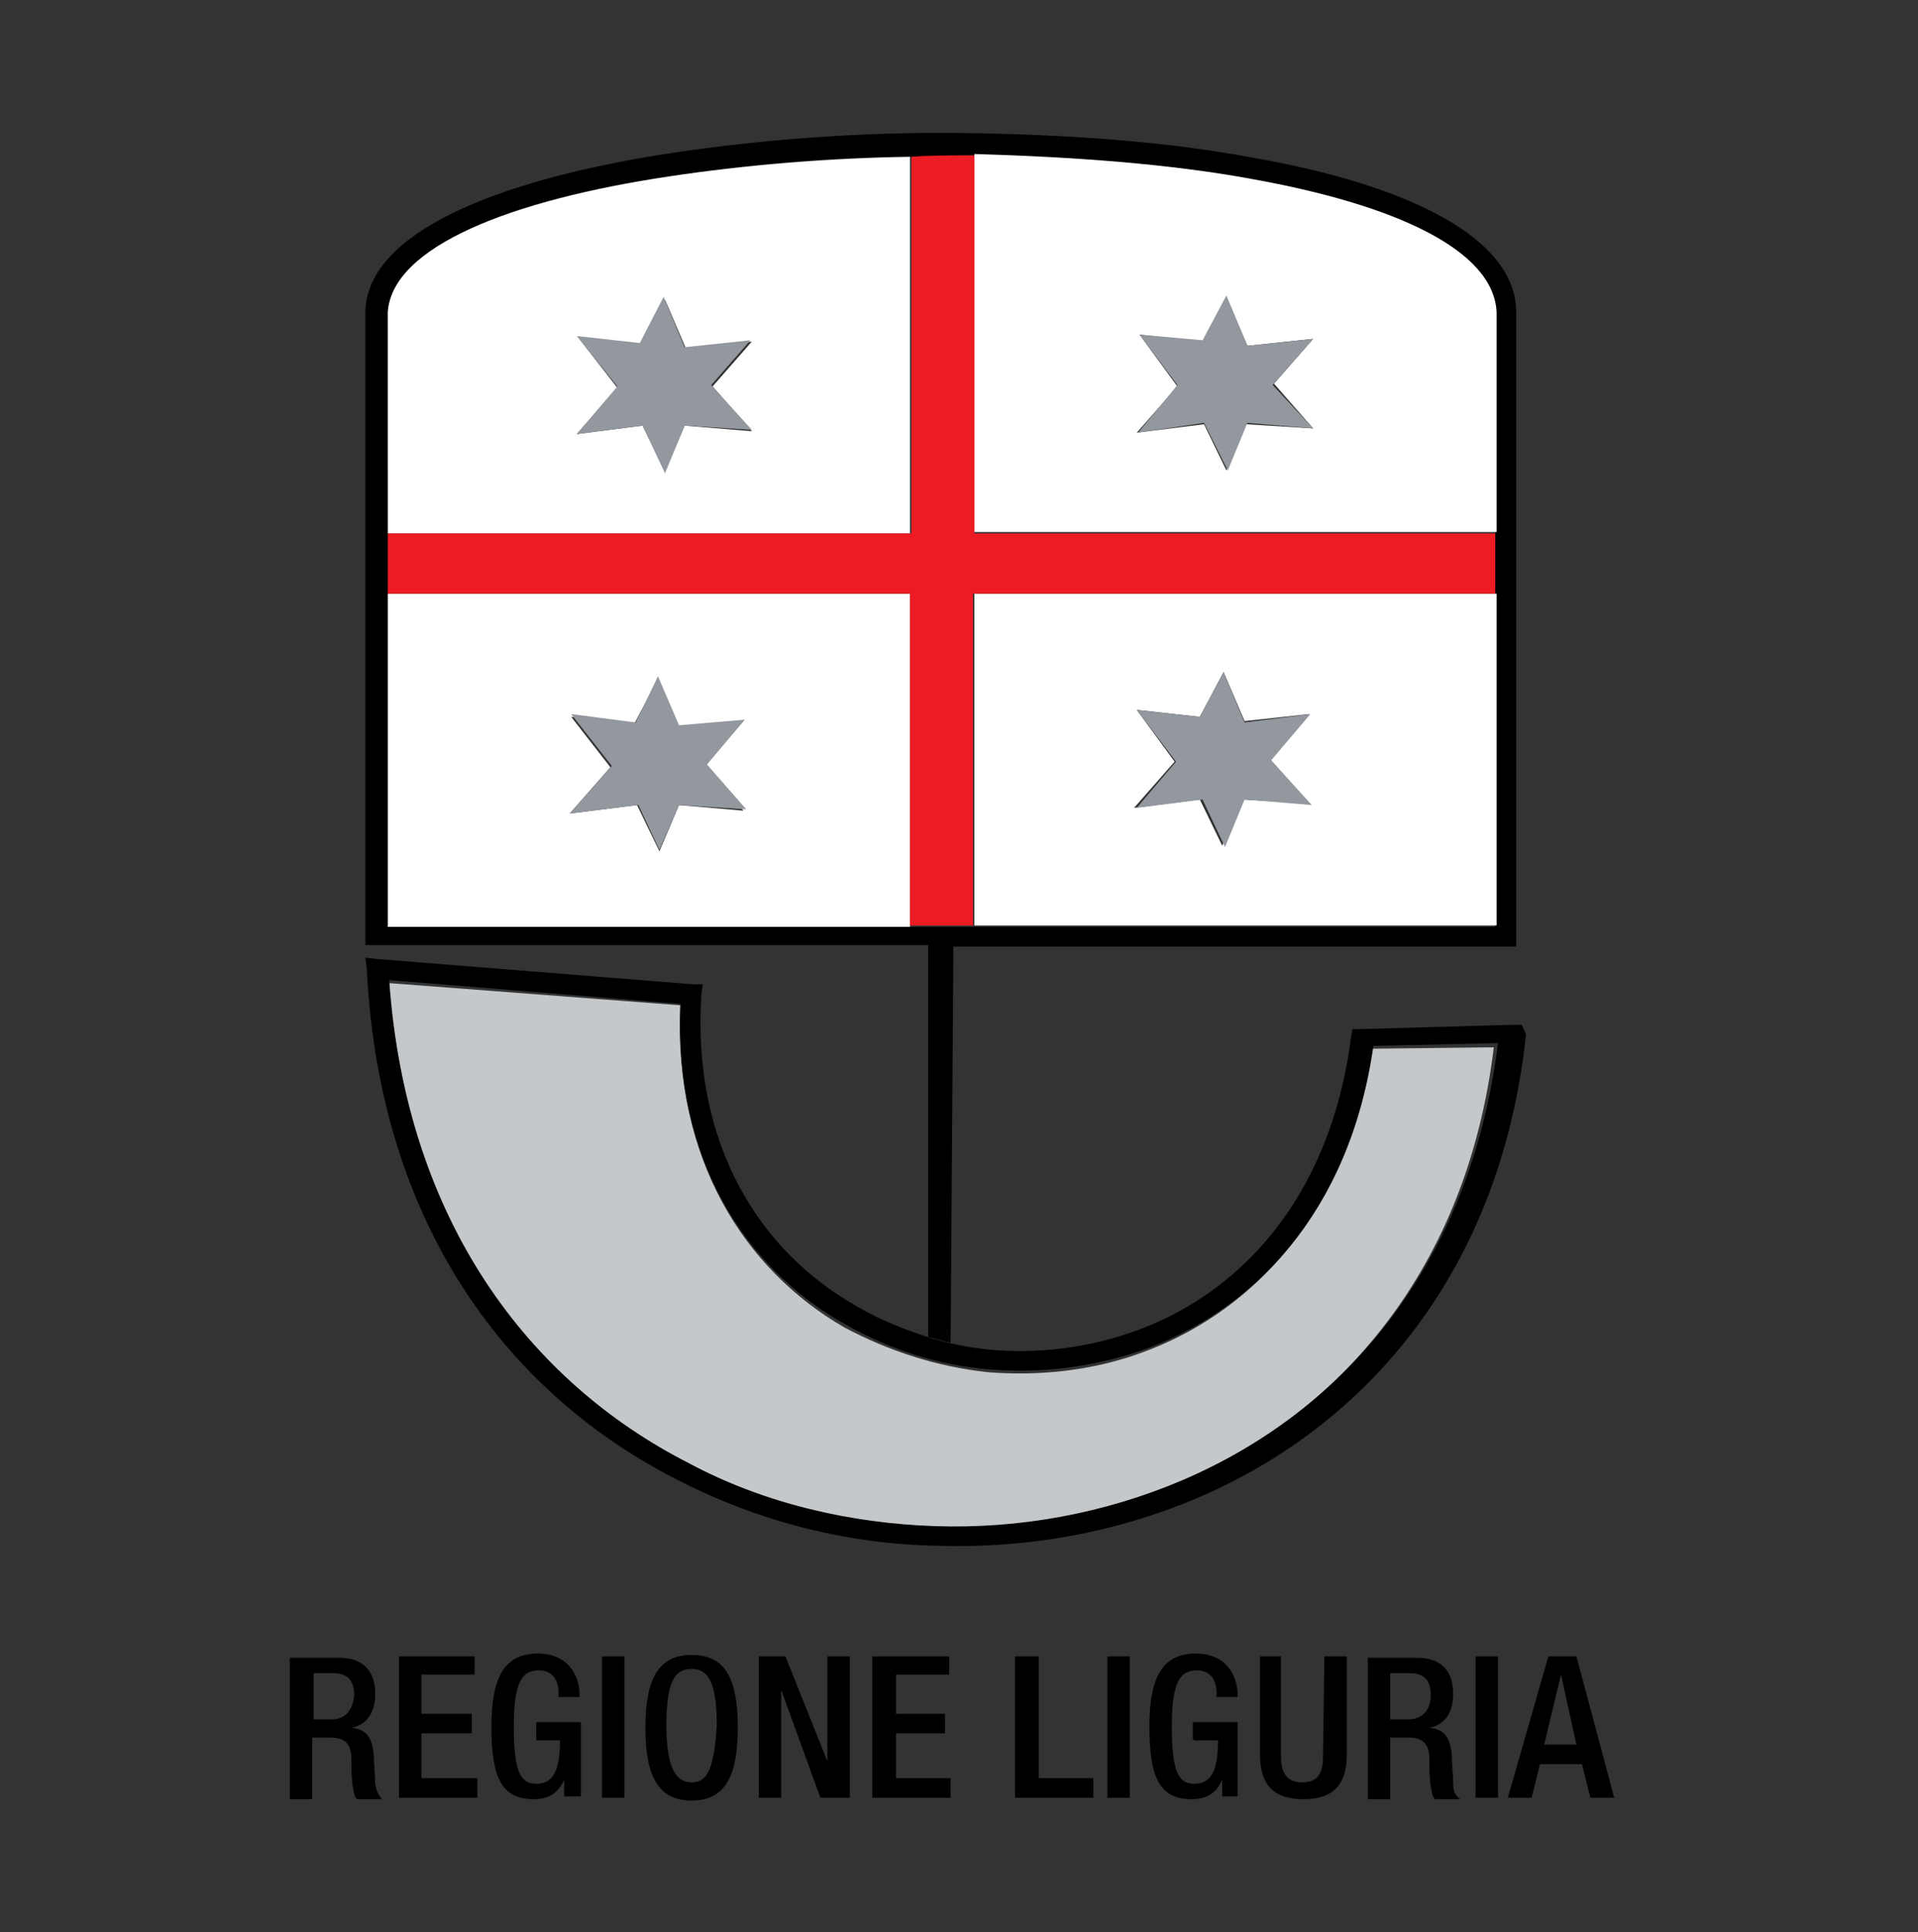 <?xml version="1.0" encoding="utf-8"?>
<!-- Generator: Adobe Illustrator 17.1.0, SVG Export Plug-In . SVG Version: 6.00 Build 0)  -->
<!DOCTYPE svg PUBLIC "-//W3C//DTD SVG 1.1//EN" "http://www.w3.org/Graphics/SVG/1.1/DTD/svg11.dtd">
<svg version="1.1" id="Livello_1" xmlns="http://www.w3.org/2000/svg" xmlns:xlink="http://www.w3.org/1999/xlink" x="0px" y="0px"
	 viewBox="0 123 137 138" enable-background="new 0 123 137 138" xml:space="preserve">
<rect x="0" y="123" width="137" height="138" fill="#333333" stroke="none"/>
<g>
	<path d="M68.1,190.6h39.5h0.7v-45.4c-0.1-5.3-7.9-9-18.6-10.9c-6.3-1.2-13.5-1.7-21-1.8c-7.3-0.1-14.7,0.5-21.2,1.5
		c-12.1,1.9-21.1,5.6-21.4,11.1v45.4h0.7h39.5v28c0.6,0.1,1.1,0.3,1.6,0.4L68.1,190.6L68.1,190.6z M27.7,145.3
		c0.4-4.7,8.8-8.1,20.1-9.7c5.3-0.8,11.2-1.4,17.2-1.4c1.3,0,2.6-0.1,3.8-0.1c0.3,0,0.5,0,0.7,0c7,0.1,13.9,0.6,19.9,1.8
		c10,1.8,17.3,5,17.4,9.5v43.8H69.6h-4.5H27.8L27.7,145.3L27.7,145.3z"/>
	<path fill="#FFFFFF" d="M65,134.2c-6,0.1-11.9,0.6-17.2,1.4c-11.3,1.7-19.8,5-20.1,9.7v15.8H65L65,134.2L65,134.2z M48.9,153.4
		l-1.4,3.3l-1.6-3.3l-4.7,0.6l2.9-3.3l-2.8-3.6l4.5,0.5l1.7-3.2l1.5,3.5l4.7-0.5l-2.8,3.2l2.8,3.2L48.9,153.4z"/>
	<path fill="#FFFFFF" d="M106.9,161.1v-15.8c-0.2-4.5-7.4-7.7-17.4-9.5c-5.9-1.1-12.9-1.6-19.9-1.8v27H106.9z M81.4,146.9l4.5,0.5
		l1.7-3.2l1.5,3.5l4.7-0.5l-2.8,3.2l2.8,3.2l-4.8-0.3l-1.4,3.3l-1.6-3.3l-4.8,0.6l2.9-3.3L81.4,146.9z"/>
	<path fill="#FFFFFF" d="M65,165.4H27.7v23.8H65L65,165.4L65,165.4z M48.5,180.5l-1.4,3.3l-1.6-3.3l-4.8,0.6l2.9-3.3l-2.8-3.6
		l4.5,0.5l1.7-3.2l1.5,3.5l4.6-0.5l-2.8,3.2l2.8,3.2L48.5,180.5z"/>
	<path fill="#FFFFFF" d="M69.6,189.1h37.3v-23.7H69.6V189.1z M81.2,173.7l4.5,0.5l1.7-3.2l1.5,3.5l4.6-0.5l-2.8,3.2l2.8,3.2
		l-4.8-0.3l-1.4,3.3l-1.6-3.3l-4.7,0.6l2.9-3.3L81.2,173.7z"/>
	<path fill="#C4C8CB" d="M98,197.9c-1.8,11.9-8.7,19-16.7,21.8c-3.4,1.2-7.1,1.6-10.8,1.3c-3.6-0.4-7-1.5-10.2-3.2
		c-7.1-4.1-12.2-12-11.7-23l-21-1.6c1.1,17.3,10,28.8,21.4,34.5c5.5,2.8,11.6,4.3,17.6,4.5c6.1,0.2,12.2-0.9,17.7-3.3
		c11.4-4.9,20.5-15.3,22.4-31.1L98,197.9z"/>
	<path d="M108.7,196.2h-0.9l-10.6,0.3h-0.6l-0.1,0.6c-1.5,11.6-8.1,18.5-15.8,21.1c-3.2,1.1-6.7,1.5-10,1.2
		c-0.8-0.1-1.7-0.2-2.5-0.4c-0.6-0.1-1.1-0.3-1.6-0.4c-1.9-0.6-3.7-1.3-5.4-2.3c-6.9-3.9-11.8-11.5-11.1-22.3l0.1-0.7h-0.7
		l-22.5-1.8l-0.9-0.1l0.1,0.8c0.9,18.4,10.2,30.5,22.4,36.6c5.7,2.9,12,4.5,18.4,4.6c6.3,0.2,12.6-0.9,18.5-3.4
		c12.2-5.2,21.7-16.3,23.5-33.1L108.7,196.2z M84.5,228.7c-5.6,2.4-11.7,3.5-17.7,3.3c-6-0.2-12.2-1.6-17.6-4.5
		c-11.4-5.8-20.2-17.3-21.4-34.5l20.8,1.7c-0.5,11,4.6,18.9,11.8,22.9c3.2,1.8,6.6,2.9,10.2,3.2s7.2-0.1,10.8-1.3
		c8.1-2.8,15-9.9,16.7-21.8l8.9-0.2C105,213.5,95.9,223.8,84.5,228.7z"/>
	<polygon fill="#93979E" points="53.2,174.4 48.5,174.8 47,171.3 45.4,174.6 40.8,174 43.7,177.7 40.7,181.1 45.6,180.5 47.1,183.7 
		48.5,180.5 53.3,180.8 50.5,177.6 	"/>
	<polygon fill="#93979E" points="53.6,147.3 48.9,147.8 47.4,144.2 45.7,147.5 41.2,147 44.1,150.6 41.2,154 45.9,153.4 47.5,156.8 
		48.9,153.4 53.7,153.7 50.8,150.5 	"/>
	<polygon fill="#93979E" points="86,153.2 87.7,156.6 89.1,153.2 93.8,153.6 90.9,150.5 93.8,147.2 89.1,147.7 87.6,144.1 
		85.9,147.3 81.4,146.9 84.1,150.5 81.3,153.9 	"/>
	<polygon fill="#93979E" points="85.9,180.1 87.5,183.5 88.9,180.1 93.7,180.5 90.8,177.3 93.6,174 88.9,174.6 87.4,171 85.7,174.2 
		81.2,173.7 84,177.4 81.2,180.7 	"/>
	<path fill="#ED1C24" d="M65,189.1h4.5v-23.7h37.3v-4.3H69.6v-27c-0.3,0-0.5,0-0.7,0c-1.3,0-2.6,0-3.8,0.1v26.9H27.7v4.3H65
		L65,189.1L65,189.1z"/>
	<path d="M26.8,250.4c0-0.6-0.1-1.4-0.1-2c-0.1-1.4-0.6-1.9-1.6-2l0,0c1.1-0.2,1.7-1.1,1.7-2.4c0-1.9-1.1-2.6-2.6-2.6h-3.5v10.1h1.6
		v-4.4h1.3c1.1,0,1.5,0.5,1.5,1.6c0,0.7,0,1.3,0.1,1.9c0.1,0.5,0.1,0.7,0.3,0.9h1.8C27.1,251.3,26.9,251,26.8,250.4z M23.7,245.8
		h-1.3v-3.3h1.4c1.1,0,1.5,0.6,1.5,1.6C25.2,245.1,24.7,245.8,23.7,245.8z"/>
	<polygon points="30.1,246.8 33.7,246.8 33.7,245.4 30.1,245.4 30.1,242.6 33.9,242.6 33.9,241.3 28.5,241.3 28.5,251.4 34.1,251.4 
		34.1,250 30.1,250 	"/>
	<path d="M38.3,247.3H40c0,2.2-0.5,3.1-1.7,3.1c-1.1,0-1.6-0.8-1.6-4.1c0-3.2,0.6-4,1.8-4c1.1,0,1.4,0.9,1.4,1.6v0.3h1.5v-0.2
		c0-0.9-0.5-2.9-3-2.9c-2.3,0-3.3,1.6-3.3,5.2c0,3.6,0.7,5.2,3,5.2c1.2,0,1.8-0.5,2.2-1.4l0,0v1.2h1.2V246h-3.2L38.3,247.3
		L38.3,247.3L38.3,247.3z"/>
	<rect x="43" y="241.3" width="1.6" height="10.1"/>
	<path d="M49.4,241.2c-2.3,0-3.3,1.6-3.3,5.2c0,3.6,1,5.2,3.3,5.2c2.3,0,3.3-1.6,3.3-5.2C52.7,242.7,51.7,241.2,49.4,241.2z
		 M49.4,250.3c-0.9,0-1.8-0.6-1.8-4.1c0-3.3,0.7-4,1.8-4c1,0,1.8,0.6,1.8,4C51,249.8,50.3,250.3,49.4,250.3z"/>
	<polygon points="59.1,248.8 59.1,248.8 56.1,241.3 54.2,241.3 54.2,251.4 55.8,251.4 55.8,243.7 55.8,243.7 58.6,251.4 60.7,251.4 
		60.7,241.3 59.1,241.3 	"/>
	<polygon points="64,246.8 67.5,246.8 67.5,245.4 64,245.4 64,242.6 67.8,242.6 67.8,241.3 62.3,241.3 62.3,251.4 67.9,251.4 
		67.9,250 64,250 	"/>
	<polygon points="74.2,241.3 72.5,241.3 72.5,251.4 78.1,251.4 78.1,250 74.2,250 	"/>
	<rect x="79.1" y="241.3" width="1.6" height="10.1"/>
	<path d="M85.3,247.3H87c0,2.2-0.5,3.1-1.7,3.1c-1.1,0-1.6-0.8-1.6-4.1c0-3.2,0.6-4,1.8-4c1.1,0,1.4,0.9,1.4,1.6v0.3h1.5v-0.2
		c0-0.9-0.5-2.9-3-2.9c-2.3,0-3.3,1.6-3.3,5.2c0,3.6,0.7,5.2,3,5.2c1.2,0,1.8-0.5,2.2-1.4l0,0v1.2h1.1V246h-3.2v1.2L85.3,247.3
		L85.3,247.3z"/>
	<path d="M94.5,248.5c0,1.3-0.5,1.8-1.5,1.8s-1.5-0.6-1.5-1.8v-7.2H90v7c0,2.3,1.1,3.2,3.1,3.2c1.9,0,3.1-0.8,3.1-3.2v-7h-1.6
		L94.5,248.5L94.5,248.5z"/>
	<path d="M103.8,250.4c0-0.6-0.1-1.4-0.1-2c-0.1-1.4-0.6-1.9-1.6-2l0,0c1.1-0.2,1.7-1.1,1.7-2.4c0-1.9-1.1-2.6-2.6-2.6h-3.5v10.1
		h1.6v-4.4h1.3c1.1,0,1.5,0.5,1.5,1.6c0,0.7,0,1.3,0.1,1.9c0.1,0.5,0.1,0.7,0.3,0.9h1.8C104,251.3,103.8,251,103.8,250.4z
		 M100.6,245.8h-1.3v-3.3h1.4c1.1,0,1.5,0.6,1.5,1.6C102.2,245.1,101.6,245.8,100.6,245.8z"/>
	<rect x="105.4" y="241.3" width="1.6" height="10.1"/>
	<path d="M112.6,241.3h-2l-2.9,10.1h1.7l0.6-2.4h3l0.6,2.4h1.7L112.6,241.3z M110.3,247.6l1.2-5l0,0l1.1,5H110.3z"/>
</g>
</svg>
